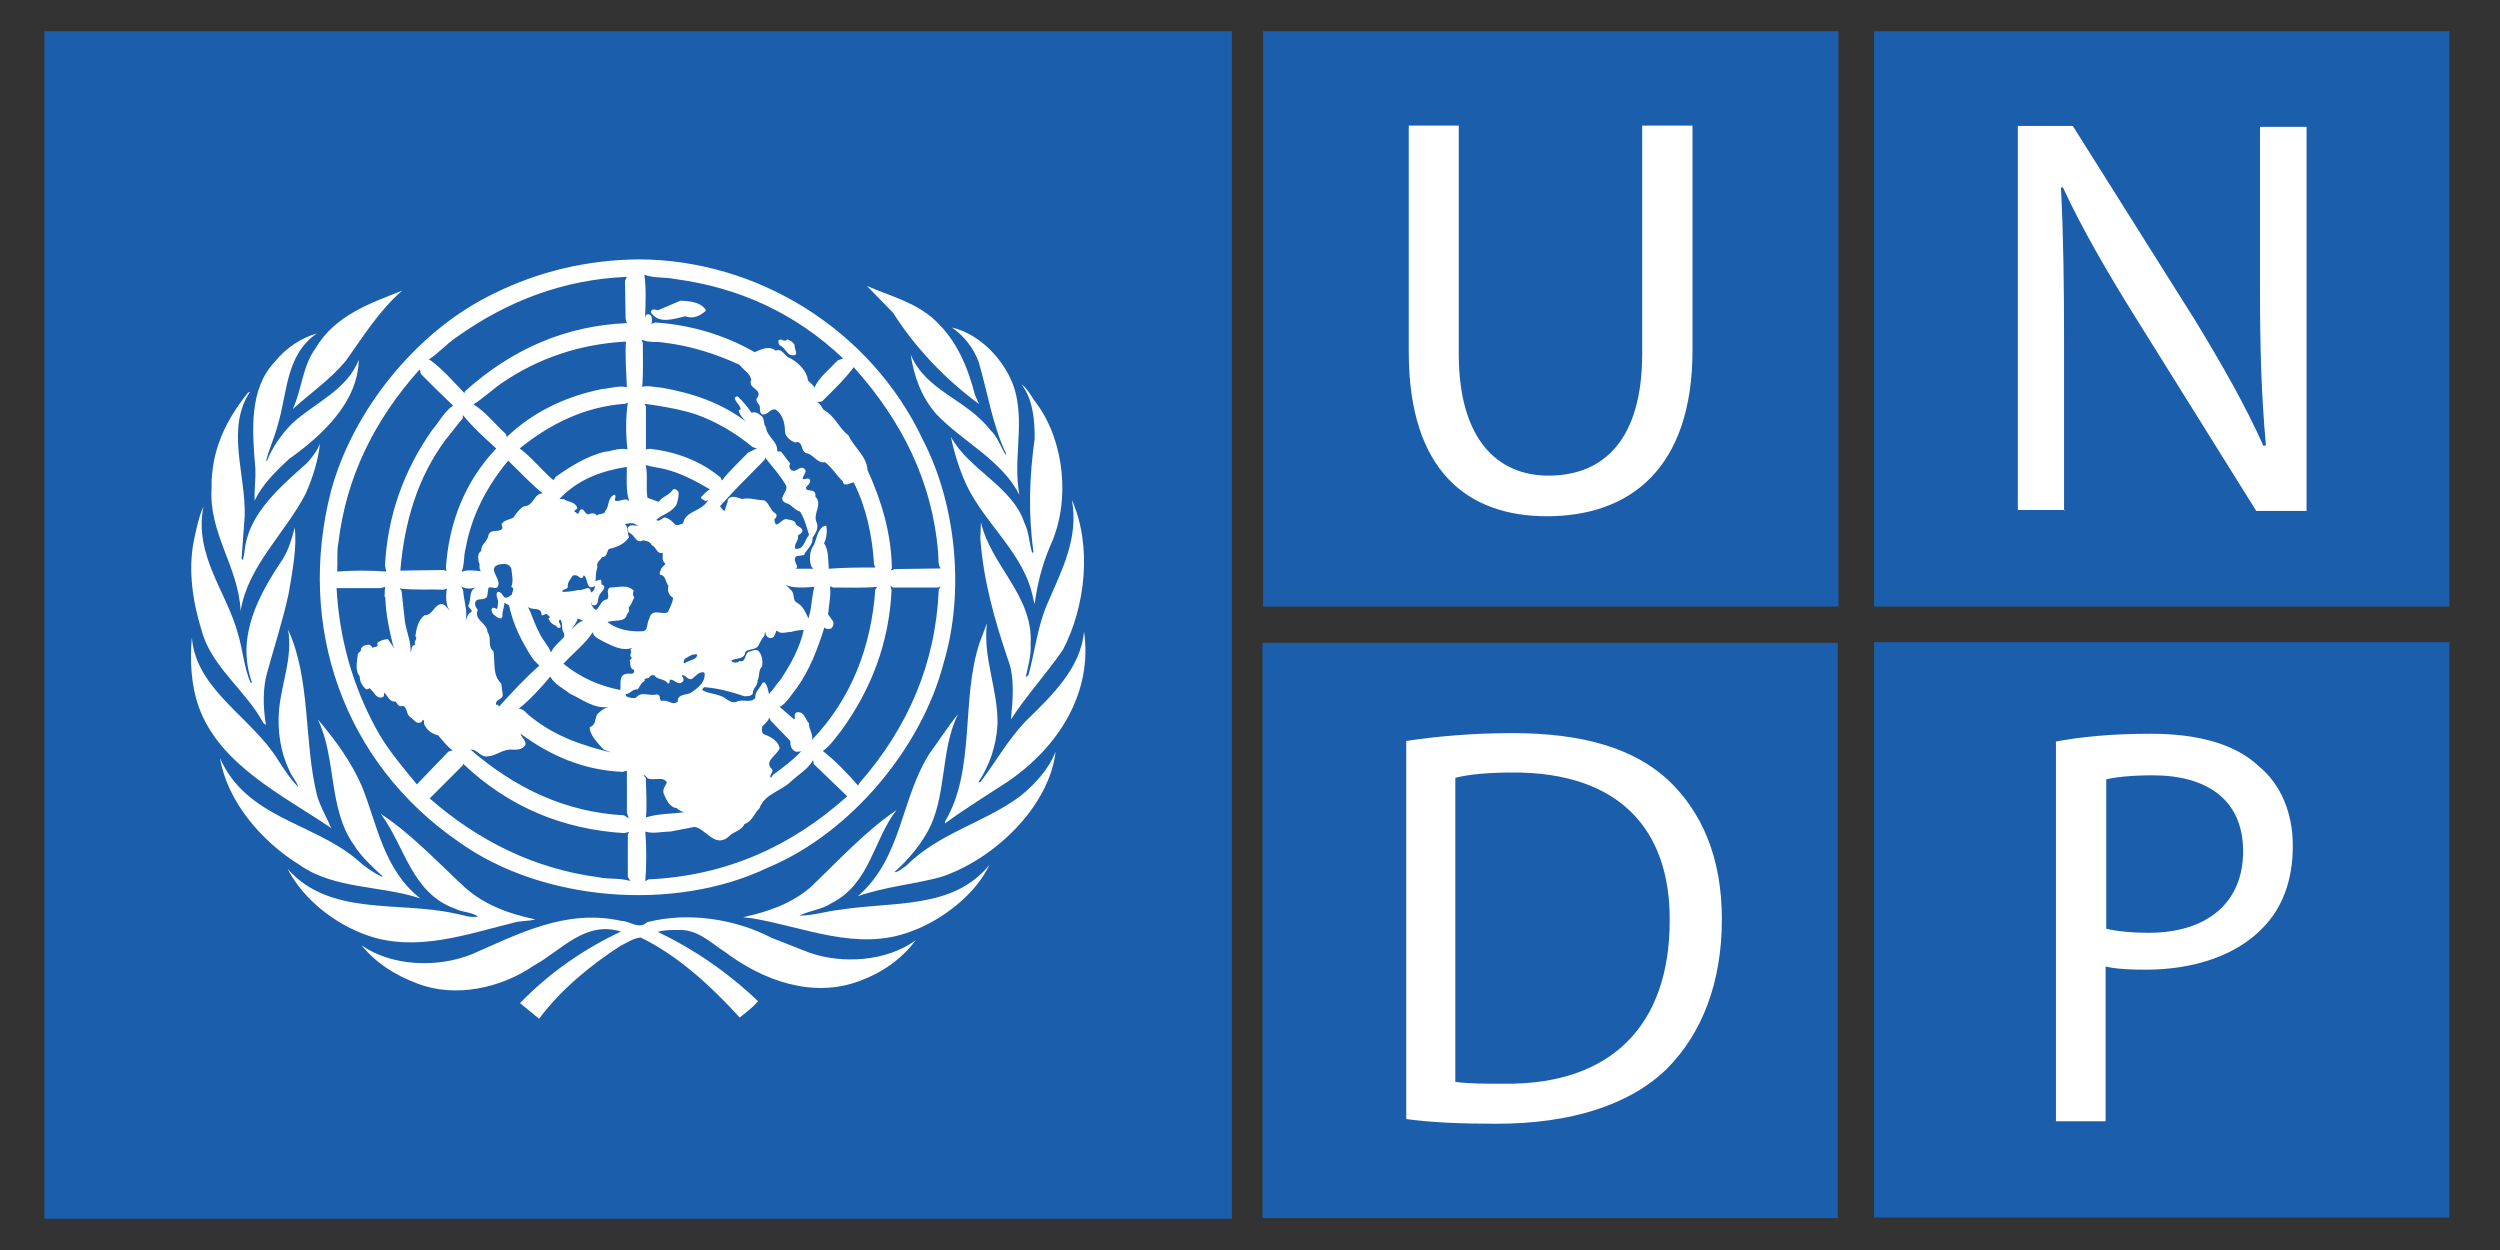 <?xml version="1.0" encoding="utf-8"?>
<!-- Generator: Adobe Illustrator 23.0.1, SVG Export Plug-In . SVG Version: 6.00 Build 0)  -->
<svg version="1.1" id="Layer_1" xmlns="http://www.w3.org/2000/svg" xmlns:xlink="http://www.w3.org/1999/xlink" x="0px" y="0px"
	 viewBox="0 0 80 40" style="enable-background:new 0 0 80 40;" xml:space="preserve">
<rect x="0" y="0" width="80" height="40" fill="#333333" stroke="none"/>
<style type="text/css">
	.st0{fill:#1B5EAC;}
	.st1{fill:#FFFFFF;}
</style>
<g>
	<g>
		<rect x="40.42" y="1" class="st0" width="18.41" height="18.41"/>
		<path class="st1" d="M45.08,4.02v7.24c0,3.84,1.91,5.26,4.42,5.26c2.66,0,4.66-1.53,4.66-5.31V4.02h-1.61v7.3
			c0,2.71-1.2,3.9-3,3.9c-1.64,0-2.87-1.17-2.87-3.9v-7.3H45.08L45.08,4.02z"/>
		<rect x="59.97" y="1" class="st0" width="18.41" height="18.41"/>
		<path class="st1" d="M66.05,16.35v-5.26c0-2.03-0.02-3.52-0.1-5.08l0.06-0.02c0.61,1.32,1.43,2.73,2.29,4.11l3.9,6.25h1.61V4.06
			h-1.49v5.16c0,1.91,0.04,3.4,0.19,5.03l-0.08,0.02c-0.57-1.28-1.3-2.56-2.18-4.01l-3.92-6.23h-1.76v12.29h1.49V16.35z"/>
		<rect x="59.97" y="20.55" class="st0" width="18.41" height="18.41"/>
		<path class="st1" d="M71.78,27.24c0-1.64-1.15-2.43-2.89-2.43c-0.69,0-1.22,0.06-1.49,0.13v4.78c0.34,0.08,0.8,0.13,1.32,0.13
			C70.62,29.86,71.78,28.89,71.78,27.24 M73.37,27.07c0,1.11-0.34,1.99-0.96,2.62c-0.84,0.88-2.2,1.34-3.75,1.34
			c-0.48,0-0.92-0.02-1.28-0.1v4.95h-1.59V23.73c0.78-0.15,1.76-0.25,3.04-0.25c1.57,0,2.73,0.36,3.44,1.03
			C72.97,25.08,73.37,25.98,73.37,27.07z"/>
		<rect x="40.4" y="20.57" class="st0" width="18.41" height="18.41"/>
		<path class="st1" d="M53.43,29.46c0.02-2.94-1.64-4.74-4.99-4.74c-0.82,0-1.45,0.06-1.87,0.17v9.73c0.4,0.06,0.99,0.06,1.61,0.06
			C51.58,34.7,53.43,32.79,53.43,29.46 M55.1,29.42c0,2.01-0.63,3.65-1.76,4.78c-1.17,1.15-3.06,1.76-5.45,1.76
			c-1.15,0-2.08-0.04-2.89-0.15v-12.1c0.99-0.15,2.14-0.25,3.4-0.25c2.29,0,3.9,0.5,4.99,1.51C54.45,25.98,55.1,27.42,55.1,29.42z"
			/>
	</g>
	<g>
		<rect x="1.42" y="1" class="st0" width="38" height="38"/>
		<path class="st1" d="M30.09,28.07c-0.86,0.23-1.8,0.31-2.64,0.61c1.43-1.24,1.36-3.12,2.31-4.59c0.31-0.42,0.57-0.84,0.9-1.24
			c-0.59,1.17-0.34,2.68-1.01,3.82c-0.25,0.44-0.63,0.88-1.03,1.24c0.13,0,0.25-0.13,0.36-0.19c1.09-1.09,2.52-1.38,3.69-2.26
			c0.46-0.38,0.9-0.86,1.11-1.41C33.57,25.85,31.76,27.53,30.09,28.07"/>
		<path class="st1" d="M34.01,20.8c-0.52,0.75-1.17,1.47-1.66,2.22c0.06-0.61,0.13-1.36-0.1-1.93c-0.42-1.24-0.78-2.5-0.88-3.86
			l0.02-0.52c0.31,1.38,1.68,2.35,1.59,3.9c0.02,0.38-0.08,0.69-0.15,1.03l0.02,0.02l0.06-0.06c0.21-0.75,0.29-1.57,0.61-2.29
			c0.44-1.03,1.01-2.08,0.78-3.31C34.95,17.46,34.74,19.41,34.01,20.8"/>
		<path class="st1" d="M33.17,12.91c0.9,1.22,1.09,3.15,0.44,4.55c-0.25,0.59-0.42,1.22-0.5,1.87c-0.04-0.1-0.06-0.27-0.1-0.4
			c-0.36-1.36-1.66-2.33-2.18-3.63c-0.17-0.42-0.31-0.86-0.4-1.32c0.57,1.05,1.97,1.59,2.35,2.75c0.15,0.29,0.15,0.65,0.25,0.96
			c0.02,0,0.04-0.02,0.04-0.04c-0.17-1.2-0.13-2.43,0.04-3.61c0-0.63-0.06-1.26-0.42-1.74C32.9,12.45,33,12.7,33.17,12.91"/>
		<path class="st1" d="M32.52,12.66c0.23,1.07-0.1,2.1,0.1,3.17l0,0c-0.59-1.13-1.8-1.68-2.66-2.58c-0.48-0.55-0.71-1.2-0.82-1.91
			c0.48,1.17,1.78,1.43,2.54,2.41c0.25,0.23,0.34,0.55,0.5,0.8l0.02-0.02c-0.44-0.92-0.59-1.95-0.88-2.94
			c-0.15-0.42-0.46-0.84-0.86-1.11C31.47,10.71,32.33,11.74,32.52,12.66"/>
		<path class="st1" d="M29.9,10.23c0.73,0.67,1.07,1.53,1.3,2.41l0.13,0.29c-1.07-0.78-2.06-1.82-2.75-2.92l-0.84-0.86
			C28.47,9.47,29.27,9.66,29.9,10.23"/>
		<path class="st1" d="M12.87,9.3c-0.75,0.65-1.26,1.49-1.8,2.24c-0.5,0.61-1.13,1.03-1.7,1.55c0.29-0.63,0.31-1.38,0.73-1.95
			C10.73,10.08,11.86,9.7,12.87,9.3"/>
		<path class="st1" d="M8.8,11.57c0.36-0.44,0.82-0.75,1.34-0.9c-1.01,0.69-0.94,1.93-1.26,2.96c-0.1,0.38-0.27,0.73-0.36,1.11
			l0.02,0.02c0.17-0.44,0.46-0.86,0.82-1.22c0.71-0.65,1.76-1.07,2.12-2.03c-0.02,1.34-1.15,2.41-2.22,3.17
			c-0.44,0.4-0.88,0.84-1.11,1.34c-0.02-0.34,0.04-0.69,0.02-1.05C8.07,13.79,7.96,12.45,8.8,11.57"/>
		<path class="st1" d="M6.77,15.62c-0.02-1.2,0.46-2.18,1.17-3.06c0.02,0,0.04-0.02,0.06-0.02c-0.78,1.17-0.13,2.64-0.17,3.98
			l-0.1,1.36c0.02,0,0.02,0.04,0.04,0.04c0.04-0.15,0.06-0.31,0.08-0.46c0.19-1.09,1.13-1.89,1.97-2.64
			c0.17-0.19,0.34-0.4,0.42-0.63c-0.06,0.55-0.23,1.09-0.46,1.61c-0.65,1.26-1.85,2.31-2.08,3.75C7.63,18.13,6.68,17.08,6.77,15.62"
			/>
		<path class="st1" d="M6.2,17.32c0.08-0.38,0.15-0.75,0.31-1.11c-0.31,1.57,0.75,2.73,1.11,4.09c0.15,0.5,0.19,1.07,0.4,1.55
			c0.02,0,0.04,0,0.04-0.02c-0.52-1.47,0.23-2.81,0.99-3.94c0.19-0.31,0.29-0.65,0.38-1.01c0.08,0.65-0.08,1.43-0.19,2.1
			c-0.19,0.88-0.46,1.7-0.69,2.54c-0.15,0.52-0.13,1.13-0.04,1.68l-0.08-0.06c-0.55-1.03-1.66-1.8-1.97-2.94
			C6.18,19.31,6.01,18.28,6.2,17.32"/>
		<path class="st1" d="M6.14,20.4c0.13,1.68,1.93,2.56,2.77,3.94c0.19,0.29,0.38,0.59,0.63,0.84c-0.04-0.17-0.21-0.34-0.27-0.5
			c-0.29-0.59-0.4-1.28-0.34-1.97c0.08-0.86,0.44-1.66,0.29-2.56c0.73,1.59,0.5,3.57,0.92,5.28c0.1,0.38,0.31,0.71,0.46,1.07
			c-1.51-1.03-3.57-2.01-4.24-3.88C6.12,21.95,6.07,21.15,6.14,20.4"/>
		<path class="st1" d="M7.04,24.26c0.84,1.91,2.96,2.06,4.36,3.23c0.25,0.23,0.52,0.42,0.82,0.57l0.02-0.02
			c-0.31-0.29-0.69-0.63-0.92-1.01c-0.82-1.15-0.55-2.77-1.15-4.01c0.57,0.67,1.07,1.36,1.41,2.14c0.5,1.24,0.69,2.66,1.87,3.59
			c-1.26-0.42-2.75-0.29-3.86-1.07C8.36,26.92,7.27,25.64,7.04,24.26"/>
		<path class="st1" d="M9.2,27.8c1.34,1.53,3.54,1.03,5.35,1.43c0.25,0.04,0.48,0.15,0.75,0.1c-0.21-0.15-0.5-0.13-0.73-0.25
			c-1.41-0.5-1.61-2.01-2.39-3.04c0.99,0.65,1.8,1.53,2.71,2.37c0.65,0.57,1.43,0.84,2.24,1.01c-0.19,0.06-0.46,0.04-0.67,0.1
			c-1.47,0.36-3.12,0.96-4.68,0.42C10.77,29.6,9.72,28.81,9.2,27.8"/>
		<path class="st1" d="M27.51,31.39c-1.51,0.57-3.1-0.02-4.3-0.92c-0.48-0.31-0.9-0.75-1.53-0.71c-0.23,0-0.44,0-0.63,0.06
			c1.15,0.55,2.22,1.28,3.21,2.22c-0.17,0.19-0.38,0.36-0.59,0.52c-0.94-1.03-1.99-1.99-3.17-2.56c-0.23,0.02-0.44,0.17-0.65,0.27
			c-0.94,0.61-1.89,1.38-2.6,2.33l-0.61-0.5c0.96-0.99,2.06-1.74,3.23-2.29c-1.15-0.36-1.91,0.61-2.79,1.09
			c-1.03,0.71-2.5,1.05-3.73,0.57c-0.67-0.25-1.3-0.63-1.78-1.22c0.96,0.67,2.41,0.73,3.52,0.29c1.49-0.65,3.02-1.47,4.8-1.07
			c0.27,0,0.55,0.29,0.82,0.04c1.32-0.34,2.83-0.1,3.98,0.5l1.17,0.46c1.09,0.4,2.52,0.29,3.44-0.38
			C28.85,30.7,28.2,31.14,27.51,31.39"/>
		<path class="st1" d="M29.14,29.81c-1.7,0.65-3.42-0.15-5.05-0.42l-0.31-0.04l0,0c0.78-0.17,1.53-0.42,2.16-0.96
			c0.92-0.88,1.74-1.78,2.75-2.47c-0.75,0.96-0.84,2.35-2.08,2.98c-0.31,0.21-0.69,0.23-1.03,0.4c0.46,0,0.88-0.15,1.32-0.19
			c1.68-0.27,3.59,0,4.76-1.43C31.22,28.62,30.13,29.46,29.14,29.81"/>
		<path class="st1" d="M32.25,25.01c-0.67,0.44-1.36,0.86-2.01,1.34v-0.06c0.99-1.66,0.5-3.92,1.11-5.73l0.23-0.61
			c-0.13,1.13,0.36,2.1,0.34,3.23c-0.04,0.69-0.25,1.3-0.61,1.85h0.06c0.48-0.63,0.86-1.32,1.43-1.93c0.88-0.86,1.78-1.72,1.89-2.89
			C34.97,22.16,33.88,23.9,32.25,25.01"/>
		<path class="st1" d="M30.04,18.87c-0.1,2.37-0.99,4.42-2.54,6.19l-0.04,0.08c-0.31-0.36-0.73-0.8-1.13-1.11
			c0.23-0.15,0.42-0.44,0.59-0.65c0.96-1.32,1.53-2.81,1.61-4.49l-0.04-0.15l0.08,0.06h1.45l0.08-0.04L30.04,18.87z M20.75,28.14
			l-0.1,0.06c0.04-0.52,0.04-1.07,0-1.59c0.25,0.08,0.52,0,0.8,0l0.78-0.15c0.38,0.08,0.65,0.69,1.09,0.31
			c0.15-0.17,0.4-0.17,0.5-0.4c0.25-0.08,0.31-0.34,0.48-0.5c0.17-0.48,0.71-0.55,1.03-0.88c0.23-0.21,0.55-0.4,0.69-0.67l0.02,0.13
			l1.07,1.03C25.3,27.11,23.19,28.03,20.75,28.14z M20.73,24.91c0.19,0.08,0.5-0.08,0.61,0.13c-0.06,0.13-0.15,0.23-0.1,0.36
			c0.08,0.19,0.19,0.44,0.42,0.46c0.06,0.08,0.15,0.1,0.23,0.13c-0.4,0.06-0.84,0.04-1.22,0.17c0.04-0.42,0-0.84,0-1.26l-0.08-0.1
			C20.65,24.8,20.69,24.87,20.73,24.91z M20.35,22.33c-0.1,0.02-0.21,0-0.29-0.04c-0.04,0-0.02-0.06-0.04-0.08
			c0.15,0,0.21-0.17,0.38-0.15c0.08-0.08,0.1-0.21,0.23-0.27c-0.04-0.13,0.13-0.04,0.15-0.13c0.04-0.04,0.1-0.08,0.17-0.04
			c0.1,0.15,0.31,0.08,0.42,0.25c0.04,0.02,0.06-0.04,0.06-0.06v-0.06c0.17-0.02,0.25,0.21,0.42,0.06c0.04-0.04,0.02-0.1,0-0.15
			c-0.02,0-0.04-0.02-0.04-0.04c0.13-0.06,0.19,0.17,0.34,0.1c0.13-0.1,0.19-0.21,0.36-0.21l0.04,0.04
			c0.02,0.29-0.23,0.48-0.46,0.63c-0.15,0.06-0.42,0.04-0.4,0.27c-0.17,0.15-0.31-0.08-0.52-0.02c-0.1-0.04,0-0.19-0.15-0.21
			C20.77,22.29,20.52,22.1,20.35,22.33z M19.14,28.07c-2.03-0.27-3.82-1.15-5.39-2.52l1.05-1.05l0.02-0.06
			c1.45,1.38,3.19,2.1,5.16,2.22l0.15-0.04l-0.04,0.08v1.36l0.08,0.13C19.83,28.09,19.45,28.14,19.14,28.07z M12.01,23.27
			c-0.73-1.36-1.15-2.83-1.24-4.45h1.41l0.15-0.04c-0.02,0.08-0.02,0.17-0.02,0.29v-0.02c-0.04,0.02,0.02,0.04,0.02,0.08
			c0.02,0.55,0.13,1.05,0.25,1.53l0.06,0.1c-0.1-0.1-0.15-0.21-0.23-0.31c-0.13,0.02-0.25,0.04-0.34,0.13
			c0.06,0.15-0.08,0.1-0.15,0.15c-0.02-0.04-0.06-0.08-0.1-0.1c-0.1,0-0.21,0.02-0.27,0.13c0.02,0.08-0.06,0.1-0.1,0.17
			c-0.02,0.23-0.1,0.52,0.06,0.71c0,0.17,0.08,0.31,0.21,0.42c0.04,0,0.08-0.02,0.1-0.04c0.15,0.1,0.21,0.36,0.42,0.29
			c0.06-0.02,0.04-0.08,0.06-0.15c0.1,0.1,0.15,0.31,0.36,0.29c0.04,0.04,0.08,0.15,0.17,0.15c0.21-0.06,0.15,0.25,0.29,0.34
			c0.13,0.08,0.19,0.25,0.36,0.17l0.06-0.08c0.06,0.04,0,0.15,0.06,0.19c0.08,0.17,0.25,0.27,0.42,0.31
			c0.15,0.17,0.29,0.36,0.46,0.48l-0.13,0.04l-1.01,1.05C12.89,24.55,12.36,23.94,12.01,23.27z M10.83,17.36
			c0.25-2.1,1.15-3.92,2.6-5.54l0.04,0.15c0.34,0.34,0.69,0.69,1.03,1.01c-0.29,0.19-0.44,0.52-0.67,0.78
			c-0.9,1.28-1.43,2.73-1.51,4.34l0.04,0.19c-0.5-0.04-1.05-0.04-1.57,0C10.81,17.97,10.77,17.65,10.83,17.36z M14.61,10.79
			c1.61-1.15,3.42-1.85,5.45-1.93L20,8.99l0.02,1.22l0.04,0.13c-1.97,0.08-3.69,0.84-5.18,2.18l-0.02,0.06
			c-0.34-0.36-0.71-0.78-1.11-1.07h-0.04C14.02,11.32,14.29,11,14.61,10.79z M20.08,14.38c-0.27-0.06-0.5,0.06-0.75,0.08
			c-0.57,0.15-1.07,0.46-1.55,0.8c-0.02,0.04-0.04,0.08-0.08,0.1c-0.36-0.31-0.69-0.73-1.07-1.01c0.99-0.8,2.1-1.34,3.38-1.43
			l0.08-0.04C20.02,13.37,20.02,13.9,20.08,14.38z M19.68,16.02c-0.02-0.06,0.06-0.15-0.02-0.19c-0.23,0.1-0.15,0.36-0.29,0.52
			c-0.02,0.13-0.19,0.06-0.27,0.15c-0.06-0.1-0.19-0.08-0.27-0.04c-0.13,0-0.15-0.25-0.27-0.13c-0.04,0.04-0.02,0.13-0.1,0.1
			c-0.02-0.04-0.06-0.04-0.08-0.06c0-0.08,0.13-0.06,0.08-0.15c-0.08-0.17-0.29-0.15-0.42-0.25H17.9c0.59-0.63,1.34-0.9,2.16-1.03
			c0,0.36-0.04,0.78,0.08,1.11C20.02,15.89,19.83,16.08,19.68,16.02z M18.28,20.13c0.08-0.08,0.17-0.21,0.21-0.34l0.17,0.08
			C18.49,19.9,18.4,20.06,18.28,20.13L18.28,20.13z M19.89,21.66c-0.06,0.13-0.02,0.29-0.04,0.42c-0.67-0.13-1.28-0.4-1.82-0.84
			c0.31-0.34,0.71-0.65,0.94-1.01c0.02,0.17,0.23,0.23,0.36,0.31c0.27,0.13,0.59,0.31,0.9,0.19c-0.02,0.02-0.04,0.04-0.06,0.06
			c0.08,0.08-0.06,0.17,0.04,0.25c0.02,0.06-0.06,0.06-0.06,0.1c0.04,0.08-0.02,0.25,0.13,0.29c0.04,0.04,0,0.13-0.06,0.13
			C20.08,21.55,19.96,21.55,19.89,21.66z M16.77,16.2c-0.15,0.08-0.25,0.23-0.34,0.36c-0.13,0.08-0.27,0.06-0.38,0.21
			c0,0.06,0.06,0.13,0,0.17c-0.13,0.1-0.36-0.02-0.42,0.19c-0.02,0.19-0.25,0.29-0.23,0.5c-0.13,0.08-0.1,0.23-0.08,0.36
			c0.06,0.08-0.02,0.23,0.08,0.29c-0.19-0.02-0.46-0.06-0.63,0.02c0.1-0.23,0.06-0.5,0.13-0.75c0.19-1.05,0.67-1.97,1.36-2.81
			c0.36,0.34,0.73,0.75,1.11,1.05C17.08,15.78,17.08,16.2,16.77,16.2z M16.08,22.18l-0.04-0.31c-0.29-0.25-0.19-0.71-0.25-1.03
			c-0.21-0.17-0.04-0.42-0.19-0.61c0-0.29-0.46-0.4-0.31-0.71c-0.06-0.08-0.13-0.19-0.06-0.29c0.08-0.1,0.29,0,0.36-0.15l0.04-0.27
			c0.1-0.06,0.25,0.08,0.31-0.06c0.1-0.25-0.38-0.57,0.04-0.69c0.15-0.02,0.31-0.04,0.38,0.13c0.02,0.19,0.08,0.4,0,0.59
			c0.13,0.04,0.02,0.17,0.02,0.25c-0.08,0.04-0.15,0.13-0.25,0.08c-0.04-0.06-0.1-0.19-0.21-0.17c-0.08,0.1,0.02,0.21,0.02,0.34
			c-0.02,0.06,0,0.15-0.04,0.21c-0.04-0.02-0.06-0.04-0.13-0.04c-0.08,0.04-0.02,0.15,0,0.19c0.08,0.06,0.15,0.15,0.27,0.15
			l0.04-0.06c-0.02-0.17,0.06-0.29,0.06-0.44l0.15,0.08c0.13,0.63,0.42,1.2,0.78,1.74l0.19,0.19c-0.46,0.4-0.9,0.88-1.3,1.32l0,0
			c0-0.02-0.02-0.1-0.08-0.06C15.82,22.35,16.14,22.41,16.08,22.18z M19.31,23.98l0.25,0.1c-0.88-0.21-1.82-0.52-2.58-1.15
			c-0.13-0.08-0.21-0.25-0.38-0.25c0.36-0.29,0.71-0.67,1.01-1.03c0.13,0.25,0.42,0.38,0.63,0.55c0.38,0.17,0.78,0.5,1.24,0.42
			c-0.15,0.04-0.27,0.13-0.38,0.25c-0.06,0.15-0.04,0.34-0.23,0.4C18.87,23.52,19.12,23.77,19.31,23.98z M17.8,20.02
			c0,0.04,0.06,0.1,0.13,0.06c0.06-0.08-0.13-0.21,0-0.25c0.08,0.08,0.04,0.25,0.08,0.36c0.04,0.06,0.06,0.13,0.04,0.19
			c-0.15,0.17-0.34,0.31-0.42,0.5c-0.08-0.23-0.29-0.42-0.38-0.65c-0.15-0.27-0.23-0.57-0.36-0.82c0.13,0.15,0.44-0.02,0.44,0.27
			c0.02,0.02,0.04,0,0.08,0c0.04-0.04,0.04-0.04,0.1-0.02c0.02,0.04,0.15,0.08,0.04,0.13C17.59,19.9,17.69,20,17.8,20.02z
			 M20.06,12.39c-0.27-0.06-0.52,0.04-0.8,0.06c-1.13,0.23-2.18,0.71-3.04,1.53l-0.04-0.1c-0.34-0.31-0.65-0.71-1.03-0.94
			c0.31-0.19,0.61-0.48,0.92-0.69c1.17-0.8,2.5-1.24,3.96-1.32C20,11.4,20.04,11.91,20.06,12.39z M14.32,18.28l-0.13-0.04
			l-1.38,0.02c0.13-1.55,0.55-2.98,1.45-4.19l0.55-0.69v-0.1c0.31,0.38,0.69,0.73,1.07,1.07c-1.01,1.07-1.51,2.37-1.61,3.8
			C14.27,18.2,14.27,18.26,14.32,18.28z M13.29,20.63c-0.15,0.02-0.1,0.17-0.15,0.25c0.02-0.36-0.15-0.69-0.19-1.05l-0.1-0.92
			l-0.06-0.08c0.44,0.06,0.94,0.02,1.41,0.04l0.1-0.04c-0.04,0.23-0.04,0.55,0.1,0.73c-0.06-0.06-0.15-0.23-0.27-0.23
			c-0.25,0.02-0.27,0.36-0.55,0.36c-0.21,0.17-0.25,0.42-0.29,0.67C13.39,20.42,13.22,20.52,13.29,20.63z M14.82,18.89l-0.06-0.13
			c0.15,0.1,0.31,0.08,0.48,0.04c-0.25,0.08-0.15,0.38-0.25,0.57c-0.02,0.08,0.13,0.13,0.1,0.21c-0.13,0.06-0.15,0.19-0.19,0.29
			C14.97,19.54,14.84,19.22,14.82,18.89z M20.12,26.19l-0.15-0.1c-1.89-0.1-3.5-0.88-4.91-2.1c0.23-0.02,0.31,0.27,0.57,0.21
			c0.27-0.02,0.48-0.25,0.78-0.21c0.15,0,0.31,0,0.4-0.15c0.04-0.15-0.13-0.23-0.15-0.36c0.96,0.71,2.03,1.17,3.27,1.22l0.13-0.04
			V26L20.12,26.19z M20.35,16.79l0.08,0.04c-0.1,0-0.23-0.06-0.31,0.02c-0.06,0.04-0.02,0.13,0,0.19c0.19,0.06,0.23,0.38,0.46,0.25
			c0.1,0.02,0.23,0.04,0.27,0.15c0.15,0.06,0.17,0.31,0.36,0.25c0,0.1-0.04,0.27,0.08,0.34c-0.02,0.08-0.15,0.13-0.15,0.23
			c-0.02,0.02-0.04,0.08-0.02,0.13c0.19,0.02,0.17,0.23,0.27,0.36c-0.04,0.15,0,0.29,0.15,0.38c-0.02,0.17-0.1,0.31-0.17,0.46
			c-0.19,0.1-0.52-0.15-0.59,0.21c-0.1,0.13-0.02,0.4-0.23,0.4c-0.42,0.02-0.8-0.06-1.11-0.29c0.21-0.1,0.57,0.04,0.63-0.27
			c0.06-0.04,0.08-0.13,0.04-0.19c0.1-0.1,0.13-0.23,0.19-0.34c-0.08-0.08-0.04-0.13-0.02-0.21c-0.21-0.21-0.48-0.1-0.75-0.1
			c-0.17,0.08,0,0.27-0.1,0.38c-0.21,0.02-0.21,0.23-0.36,0.34c-0.08-0.04-0.15-0.15-0.15-0.23h0.02c-0.02,0.04,0.02,0.08,0.04,0.08
			c0.19,0.02,0.13-0.19,0.19-0.29c0.02-0.13,0.31-0.29,0.08-0.38c-0.02-0.04,0.02-0.13-0.04-0.15c-0.06,0.02-0.19,0.02-0.19,0.15
			c0.04,0.08,0,0.19-0.08,0.25h-0.04c0.02-0.06-0.02-0.1-0.06-0.13c-0.13,0-0.21,0.08-0.34,0.06c-0.17,0.04-0.34,0.06-0.5,0.06
			c-0.02-0.1,0.13-0.06,0.17-0.15c-0.02-0.15,0.08-0.25,0.15-0.36c0.04-0.04,0.13-0.02,0.17,0c0.04,0.04,0.08,0.08,0.15,0.06
			l0.04-0.08c0.15,0.08,0.06,0.52,0.36,0.34c0.04-0.19,0-0.42,0.08-0.59c-0.06-0.17,0.1-0.23,0.15-0.34
			c0.15,0.02,0.15-0.17,0.21-0.25c0.23-0.06,0.48-0.13,0.65-0.38c-0.06-0.13-0.02-0.31-0.13-0.42
			C20.1,16.75,20.27,16.71,20.35,16.79z M21.21,10.96c0.88,0.1,1.68,0.36,2.45,0.71c0.13,0.17,0.34,0.27,0.38,0.48
			c-0.13,0.31,0.42,0.29,0.17,0.61c-0.02,0.1,0.06,0.15,0.1,0.23c0.02,0.08-0.02,0.21,0.08,0.27c0.19,0.04,0.25-0.21,0.44-0.15
			c0.23,0.17,0.29,0.46,0.29,0.71c0.02,0.17,0.17,0.27,0.31,0.34c0.29-0.08,0.17,0.25,0.36,0.34c0.23,0.02,0.36,0.34,0.61,0.29
			c0.23,0.17,0.36,0.42,0.57,0.61c0,0.04,0.02,0.08,0.06,0.1c0.13,0.02,0.19-0.06,0.29-0.06c0.4,0.8,0.59,1.68,0.65,2.62l0.04,0.1
			c-0.48,0-0.99,0-1.49,0.04c-0.02-0.29,0-0.59-0.15-0.82c0.08-0.15,0.1-0.36,0.08-0.52c-0.02-0.08-0.1,0-0.13,0
			c-0.17,0.15-0.19,0.38-0.27,0.57c-0.15,0.19-0.17,0.5-0.08,0.71l0.06,0.06h-0.57c0.15-0.08-0.13-0.25,0.02-0.4l0.25-0.04
			c0.08-0.19,0.29-0.31,0.27-0.55c0.1-0.15,0.21-0.31,0.13-0.5c-0.13-0.27,0.21-0.57-0.04-0.82c0.02-0.08-0.02-0.19-0.13-0.19
			c-0.08-0.02-0.17,0-0.17-0.1c0.04-0.06,0.17-0.15,0.13-0.25c-0.06-0.08-0.15,0-0.23-0.02c-0.02-0.13,0.21-0.25,0-0.36
			c-0.15-0.02-0.21,0.15-0.36,0.08c-0.06-0.04-0.1-0.15-0.04-0.21l-0.29-0.38c-0.02-0.04-0.13,0.02-0.13-0.04
			c0.02-0.29-0.34-0.46-0.36-0.75c-0.1-0.1-0.02-0.29-0.17-0.38c-0.08-0.06-0.17-0.13-0.29-0.08c-0.13-0.19-0.27-0.36-0.44-0.52
			c-0.04-0.02-0.08,0.02-0.1,0.04c0.02,0.15,0.19,0.23,0.19,0.38c-0.02,0-0.04,0-0.06,0.02c0.02,0.15,0.15,0.27,0.23,0.36
			c-0.8-0.61-1.74-0.92-2.73-1.09c-0.19,0-0.4-0.08-0.59-0.02c0.04-0.44,0.02-0.94,0.02-1.41l-0.04-0.1
			C20.8,10.98,21,10.92,21.21,10.96z M21.61,8.93c2.03,0.27,3.84,1.09,5.37,2.54l-0.17,0.06c-0.27,0.29-0.61,0.55-0.75,0.88
			c-0.02-0.1-0.17-0.17-0.21-0.25c-0.02-0.27-0.29-0.55-0.55-0.69c-0.19-0.04-0.25-0.34-0.48-0.25c-0.21-0.17-0.46-0.04-0.65,0.04
			v0.02c-0.96-0.55-2.03-0.88-3.19-0.96c-0.06,0-0.08,0.04-0.15,0.04c0.06-0.04,0.02-0.17,0.02-0.23c-0.02-0.04-0.08-0.1-0.17-0.06
			c-0.02,0.04-0.04,0.08-0.04,0.13c0.02-0.44,0.04-1.01-0.02-1.41C20.92,8.91,21.28,8.86,21.61,8.93z M22.56,21.99
			c0.44,0.04,0.86,0.15,1.26,0.29c0.1,0,0.21,0,0.27-0.08c-0.02-0.17,0.17-0.25,0.15-0.42c0.08-0.15,0.02-0.34,0.15-0.46
			c0.02-0.17,0-0.38-0.13-0.5c-0.1-0.06-0.21,0.02-0.31,0.04c-0.13,0.08-0.08,0.36-0.29,0.29c-0.04,0.06-0.15,0.06-0.21,0.04
			c-0.02-0.02-0.04-0.02-0.04-0.06c0.15-0.08,0.42-0.02,0.44-0.27c0.1-0.1,0.29-0.06,0.4-0.17c0.08-0.13,0.1-0.23,0.21-0.34
			c0-0.04,0.02-0.1,0.02-0.15c0.02,0.06,0.02,0.17,0.13,0.21c0.13,0.04,0.17-0.06,0.21-0.15c0-0.04,0.02-0.1,0.06-0.06
			c0.13,0.1,0.29,0.02,0.44,0.02c0.13-0.04,0.27-0.06,0.4-0.06c-0.13,0.57-0.4,1.07-0.73,1.57c-0.13,0.15-0.23,0.31-0.38,0.48
			c-0.04-0.13-0.04-0.27-0.15-0.38l-0.06,0.02c-0.08,0.17-0.25,0.29-0.23,0.48c-0.13,0.19-0.42,0.02-0.61,0.13
			c-0.21,0.06-0.34-0.15-0.5-0.19c-0.19-0.08-0.42-0.08-0.59-0.19C22.49,22.03,22.51,21.99,22.56,21.99z M23.94,14.48
			c-0.27,0.29-0.61,0.59-0.84,0.9l-0.04-0.1c-0.67-0.55-1.43-0.82-2.26-0.92l-0.13,0.02v-1.36l-0.04-0.1
			c0.57,0.08,1.11,0.17,1.64,0.34c0.65,0.23,1.26,0.59,1.82,1.05l0.13,0.04L23.94,14.48z M26.06,18.78
			c-0.08,0.27-0.08,0.59-0.15,0.86c-0.02,0.04-0.02,0.1-0.04,0.15c-0.08-0.17-0.17-0.4-0.36-0.5c-0.17-0.08-0.06-0.31-0.21-0.42
			l-0.15-0.15C25.39,18.83,25.74,18.8,26.06,18.78z M25.16,16.1c0.17,0.04,0.27,0.23,0.44,0.27c0.15,0.23,0.21,0.5,0.29,0.75
			c-0.15,0.15-0.15,0.48-0.44,0.44c-0.06-0.17,0.13-0.25,0.08-0.42c0.04-0.04,0.13-0.06,0.15-0.15c-0.02-0.15-0.21-0.13-0.23-0.27
			c-0.06-0.08-0.17-0.08-0.25-0.1c-0.19-0.08-0.38,0.4-0.42,0c0.06-0.04,0.1-0.13,0.04-0.19c-0.17-0.08-0.19-0.31-0.36-0.42
			c-0.25,0-0.48-0.1-0.71-0.04c-0.15-0.04-0.34-0.15-0.46,0.02c0,0.13-0.08,0.23-0.1,0.36c-0.06-0.02-0.1-0.08-0.15-0.15
			c0.44-0.5,0.96-1.01,1.43-1.49l0.02-0.06c0.23,0.29,0.5,0.59,0.67,0.9C25.22,15.76,24.84,15.97,25.16,16.1z M22.31,20.94
			c0,0.19-0.27,0.17-0.4,0.29c-0.06-0.02-0.02-0.1,0-0.15C22.03,21.03,22.12,20.92,22.31,20.94z M21.86,16.75
			c-0.08,0.02-0.17,0.08-0.25,0.04c-0.08-0.08-0.19-0.21-0.34-0.23c-0.1,0.02-0.17,0.15-0.27,0.08c0.19-0.19,0.5-0.23,0.65-0.5
			c0.04-0.13,0.08-0.27,0.06-0.4c-0.04-0.06-0.13-0.13-0.19-0.06c-0.1,0.17-0.34,0.21-0.44,0.38l-0.36-0.13
			c-0.06-0.34,0.02-0.75-0.06-1.05c0.19,0.06,0.4,0.08,0.61,0.13c0.52,0.13,0.99,0.38,1.45,0.65c-0.1,0.04-0.21,0.17-0.29,0.25
			c0,0.08,0.1,0.06,0.13,0.13l0.1-0.04C22.45,16.39,21.93,16.33,21.86,16.75z M24.7,24.61c-0.27-0.25,0.17-0.44,0.25-0.67
			c-0.04-0.23-0.31-0.38-0.5-0.44c-0.1-0.06-0.06-0.17-0.06-0.25c0.08-0.08,0.19-0.17,0.23-0.29l0.04,0.1l0.63,0.65
			c0,0.15,0.02,0.27,0.17,0.34c0.06,0.02,0.15-0.02,0.21,0h-0.04c-0.27,0.29-0.59,0.52-0.9,0.75l-0.06,0.1
			C24.59,24.78,24.78,24.72,24.7,24.61z M25.89,23.15c-0.13-0.13-0.13-0.36-0.36-0.36c-0.08,0-0.1,0.06-0.1,0.13
			c0,0.04,0.02,0.08-0.02,0.1l-0.46-0.4c0.21-0.1,0.38-0.4,0.55-0.61c0.42-0.59,0.67-1.26,0.88-1.93c0.06,0.06,0.17,0.06,0.23,0.02
			c0.06-0.06,0.08-0.17,0.04-0.23l-0.15-0.21c0.02-0.31,0.1-0.61,0.06-0.9l0.1,0.04c0.46,0,0.94,0.02,1.41-0.02l-0.06,0.08
			c-0.13,1.82-0.75,3.48-2.03,4.82C26.04,23.5,25.87,23.33,25.89,23.15z M30.02,17.67c0.02,0.17-0.02,0.38,0.08,0.52l-1.47,0.02
			c-0.04,0.02-0.08,0.04-0.13,0.04l0.04-0.06c-0.02-1.15-0.34-2.18-0.78-3.15c-0.02-0.44-0.44-0.73-0.61-1.11
			c-0.31-0.23-0.42-0.61-0.8-0.82c-0.06-0.08-0.1-0.21-0.21-0.23l0.17-0.04c0.36-0.36,0.73-0.71,1.01-1.09
			C28.87,13.48,29.83,15.41,30.02,17.67z M29.54,14.09c-1.66-3.54-5.31-5.79-9.12-5.79c-1.68,0.02-3.21,0.4-4.61,1.09
			c-2.5,1.2-4.53,3.77-5.22,6.33c-1.11,4.32,0.4,8.68,4.09,11.22c2.66,1.91,6.9,2.26,9.9,0.82c2.66-1.11,4.93-3.86,5.62-6.56
			C30.88,18.93,30.59,16.12,29.54,14.09z"/>
		<path class="st1" d="M24.91,10.9c0,0.06,0,0.1,0.04,0.15c0.21,0.08,0.23,0.38,0.5,0.31c0.08-0.08-0.04-0.19-0.02-0.31
			c-0.04-0.1-0.13-0.15-0.23-0.19C25.07,10.98,24.99,10.79,24.91,10.9"/>
		<path class="st1" d="M20.86,10.04c0.27,0.34,0.73,0.15,1.07,0.08c0.25,0.1,0.48-0.02,0.65-0.17V9.91c-0.17-0.25-0.5-0.27-0.8-0.29
			l-0.73,0.31c-0.06-0.02-0.17-0.06-0.21,0.02C20.82,10,20.84,10.02,20.86,10.04"/>
	</g>
</g>
</svg>
